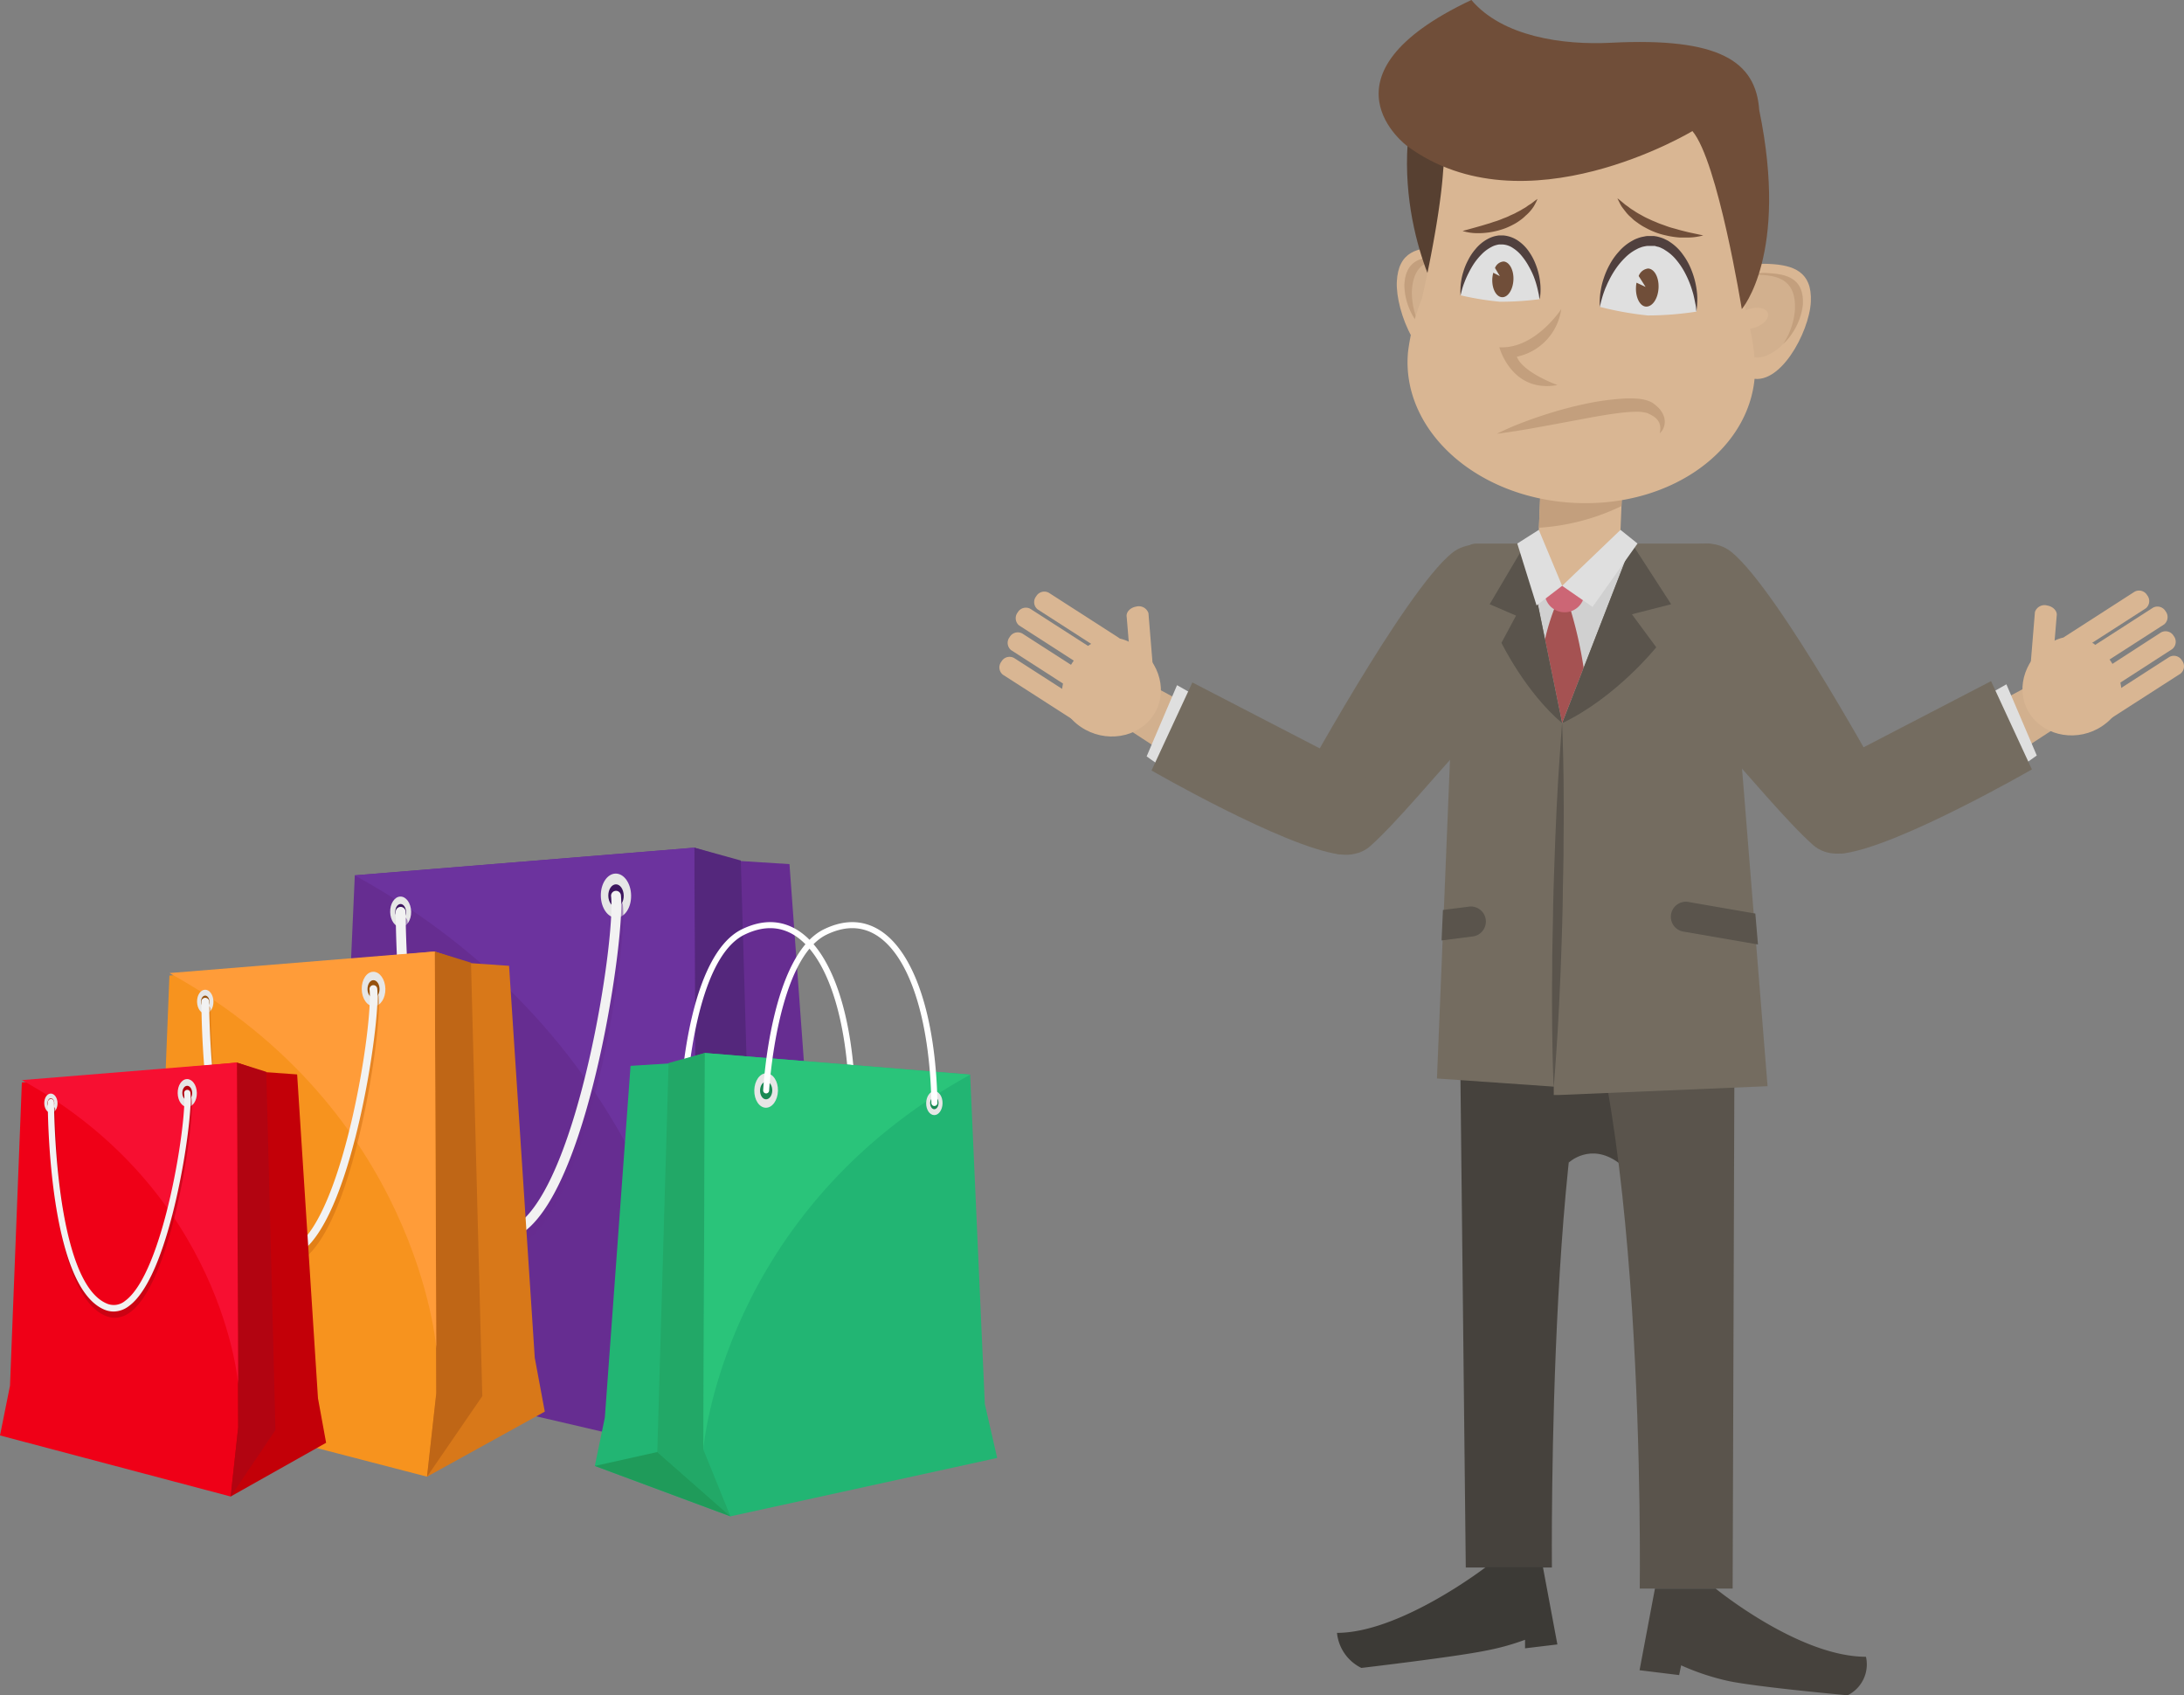 <svg xmlns="http://www.w3.org/2000/svg"  viewBox="0 0 383.709 297.81">
  <rect x="0" y="0" width="383.709" height="297.81" fill="#808080" stroke="none"/>
  <g id="shoppingLost" transform="translate(-980.283 -69.3)">
    <g id="Group_7" data-name="Group 7" transform="translate(1155.865 69.3)" opacity="0.75">
      <path id="Path_15" data-name="Path 15" d="M201.8,262.662c-2.344,2.079-6.382,2.164-9.923-.633h0c-3.533-2.8-4.825-7.057-2.883-9.513,0,0,18.82-34.569,27.152-41.336,2.429-1.968,6.382-2.164,9.915.633h0c3.533,2.8,14.2,14.072,12.07,16.356C228.306,230.317,211.111,254.339,201.8,262.662Z" transform="translate(-136.638 -114.027)" fill="#706656"/>
      <path id="Path_16" data-name="Path 16" d="M121.933,216.52,99.272,204.27l-4.252,7.4,21.07,13.739Z" transform="translate(-74.637 -85.028)" fill="#edc093"/>
      <path id="Path_17" data-name="Path 17" d="M158.19,251.067s17.605,12.986,25.886,12.627c2.472-.111,2.635-1.4,3.884-4.739s.376-6.758-1.942-7.622l-22.49-12.772Z" transform="translate(-132.315 -118.197)" fill="#fff"/>
      <path id="Path_18" data-name="Path 18" d="M144.115,244.491c-4.277-2.883-4.106-7.451-1.429-11.395s6.844-5.749,11.121-2.866,5.689,8.324,3.011,12.267S148.358,247.374,144.115,244.491Z" transform="translate(-129.798 -116.789)" fill="#f7c899"/>
      <path id="Path_19" data-name="Path 19" d="M159.19,253.467s23.1,13.311,32.884,14.722c3.088.445,3.328-1.771,4.9-5.988s.479-8.555-2.455-9.632L166.367,238Z" transform="translate(-132.46 -118.116)" fill="#706656"/>
      <path id="Path_20" data-name="Path 20" d="M131.9,225.772a1.651,1.651,0,0,1-.248-2.3h0a1.651,1.651,0,0,1,2.233-.616l12.259,7.887a1.651,1.651,0,0,1,.248,2.3h0a1.651,1.651,0,0,1-2.233.616Z" transform="translate(-128.428 -115.897)" fill="#f7c899"/>
      <path id="Path_21" data-name="Path 21" d="M135.7,222.472a1.642,1.642,0,0,1-.257-2.3h0a1.651,1.651,0,0,1,2.233-.616l12.259,7.887a1.651,1.651,0,0,1,.257,2.31h0a1.642,1.642,0,0,1-2.233.607Z" transform="translate(-128.976 -115.42)" fill="#f7c899"/>
      <path id="Path_22" data-name="Path 22" d="M154.087,224.224c-.145-.813.6-1.625,1.651-1.805h0a1.779,1.779,0,0,1,2.173,1.146l.855,10.394a1.711,1.711,0,0,1-1.642,1.8h0a1.771,1.771,0,0,1-2.173-1.146Z" transform="translate(-131.72 -115.854)" fill="#f7c899"/>
      <path id="Path_23" data-name="Path 23" d="M130.256,230.841a1.642,1.642,0,0,1-.257-2.3h0a1.642,1.642,0,0,1,2.233-.616l12.259,7.887a1.651,1.651,0,0,1,.257,2.3h0a1.651,1.651,0,0,1-2.233.616Z" transform="translate(-128.189 -116.629)" fill="#f7c899"/>
      <path id="Path_24" data-name="Path 24" d="M128.556,235.879a1.642,1.642,0,0,1-.257-2.3h0a1.642,1.642,0,0,1,2.258-.616l12.259,7.887a1.651,1.651,0,0,1,.257,2.3h0a1.651,1.651,0,0,1-2.233.616Z" transform="translate(-127.943 -117.356)" fill="#f7c899"/>
      <path id="Path_25" data-name="Path 25" d="M288.874,262.442c2.344,2.079,6.382,2.164,9.915-.633h0c3.542-2.8,4.833-7.058,2.891-9.513,0,0-18.82-34.578-27.152-41.336-2.429-1.968-6.382-2.173-9.915.633h0c-3.533,2.8-14.2,14.072-12.07,16.348C262.372,230.1,279.533,254.118,288.874,262.442Z" transform="translate(-145.913 -113.995)" fill="#706656"/>
      <path id="Path_26" data-name="Path 26" d="M259.19,216.3l22.67-12.25,4.243,7.4-21.061,13.739Z" transform="translate(-98.367 -84.996)" fill="#edc093"/>
      <path id="Path_27" data-name="Path 27" d="M335.874,250.887s-17.605,12.986-25.886,12.627c-2.472-.111-2.635-1.4-3.884-4.748s-.376-6.758,1.942-7.622l22.49-12.763Z" transform="translate(-153.613 -118.171)" fill="#fff"/>
      <path id="Path_28" data-name="Path 28" d="M352.123,244.271c4.277-2.883,4.106-7.451,1.429-11.395s-6.844-5.749-11.121-2.866-5.689,8.324-3.011,12.259S347.88,247.154,352.123,244.271Z" transform="translate(-158.314 -116.757)" fill="#f7c899"/>
      <path id="Path_29" data-name="Path 29" d="M333.494,253.239s-23.1,13.311-32.875,14.722c-3.1.445-3.336-1.771-4.91-5.988s-.479-8.555,2.455-9.632l28.153-14.611Z" transform="translate(-152.089 -118.077)" fill="#706656"/>
      <path id="Path_30" data-name="Path 30" d="M364.651,225.551a1.66,1.66,0,0,0,.248-2.31h0a1.642,1.642,0,0,0-2.233-.607l-12.259,7.887a1.651,1.651,0,0,0-.248,2.3h0a1.651,1.651,0,0,0,2.233.616Z" transform="translate(-160.012 -115.864)" fill="#f7c899"/>
      <path id="Path_31" data-name="Path 31" d="M360.871,222.261a1.642,1.642,0,0,0,.257-2.3h0a1.642,1.642,0,0,0-2.233-.616l-12.259,7.887a1.643,1.643,0,0,0-.257,2.3h0a1.642,1.642,0,0,0,2.233.616Z" transform="translate(-159.466 -115.389)" fill="#f7c899"/>
      <path id="Path_32" data-name="Path 32" d="M344.3,224c.145-.813-.6-1.625-1.651-1.805h0a1.771,1.771,0,0,0-2.173,1.146l-.855,10.394a1.711,1.711,0,0,0,1.642,1.805h0a1.771,1.771,0,0,0,2.173-1.146Z" transform="translate(-158.54 -115.822)" fill="#f7c899"/>
      <path id="Path_33" data-name="Path 33" d="M366.312,230.621a1.651,1.651,0,0,0,.257-2.31h0a1.651,1.651,0,0,0-2.241-.607l-12.25,7.922a1.651,1.651,0,0,0-.257,2.3h0a1.651,1.651,0,0,0,2.233.616Z" transform="translate(-160.253 -116.597)" fill="#f7c899"/>
      <path id="Path_34" data-name="Path 34" d="M368.012,235.661a1.651,1.651,0,0,0,.257-2.31h0a1.642,1.642,0,0,0-2.233-.607l-12.259,7.887a1.651,1.651,0,0,0-.257,2.3h0a1.651,1.651,0,0,0,2.233.616Z" transform="translate(-160.498 -117.326)" fill="#f7c899"/>
      <path id="Path_35" data-name="Path 35" d="M242.741,330.648s3.764-3.619,8.734,0,7.365-.8,7.365-.8l-3.473-34.483H230.14Z" transform="translate(-142.715 -126.408)" fill="#332e27"/>
      <path id="Path_36" data-name="Path 36" d="M223.522,400.647h15.133s-.855-90.807,11.514-106.213c-4.628-5.133-27.879-6.844-27.879-6.844Z" transform="translate(-141.581 -125.284)" fill="#332e27"/>
      <path id="Path_37" data-name="Path 37" d="M273.258,403.908H256.936S258.254,311.45,242,287.164c5.227-5.945,31.652,0,31.652,0Z" transform="translate(-144.43 -124.841)" fill="#4d463b"/>
      <path id="Path_38" data-name="Path 38" d="M217.81,303.452l3.661-89.446c-.111-2.489,1.343-4.525,3.242-4.525h40.634c1.9,0,3.353,2.036,3.251,4.525l7.3,90.8-36.536,1.54h-1.027V304.88Z" transform="translate(-140.933 -113.994)" fill="#706656"/>
      <path id="Path_39" data-name="Path 39" d="M243.218,246.36s.051,1,.1,2.746.128,4.277.154,7.246.051,6.493,0,10.265c0,1.873,0,3.807-.06,5.774s-.068,3.961-.1,5.988-.111,3.995-.163,5.988-.145,3.9-.205,5.766c-.154,3.747-.325,7.237-.5,10.265s-.376,5.483-.488,7.229-.231,2.737-.231,2.737-.051-1-.1-2.746-.128-4.277-.154-7.246-.06-6.493,0-10.265c0-1.873,0-3.807.06-5.774s.077-3.961.111-5.988.111-3.995.171-5.988.137-3.892.205-5.766c.145-3.747.317-7.237.5-10.265s.376-5.492.488-7.229S243.218,246.36,243.218,246.36Z" transform="translate(-144.348 -119.325)" fill="#4d463b"/>
      <path id="Path_40" data-name="Path 40" d="M233.466,419.69H223.4s-14.988,11.532-26.117,11.532a7.7,7.7,0,0,0,4.277,6.159s16.493-1.933,21.814-3.028a42.51,42.51,0,0,0,6.946-1.916v1.5l5.68-.684Z" transform="translate(-137.966 -144.379)" fill="#26231d"/>
      <path id="Path_41" data-name="Path 41" d="M262.123,424.08h10.668s14.62,11.976,26.408,11.976a6.048,6.048,0,0,1-3.234,6.767s-15.706-1.429-20.839-2.489a42.422,42.422,0,0,1-8.4-2.772l-.351,1.711-6.955-.855Z" transform="translate(-146.948 -145.013)" fill="#332e27"/>
      <path id="Path_42" data-name="Path 42" d="M185.679,208.049,197.937,176.5H179.22Z" transform="translate(-86.808 -81.014)" fill="#ebebeb"/>
      <path id="Path_43" data-name="Path 43" d="M243.011,242.8l3.781-9.718a74.845,74.845,0,0,0-2.652-11.369h-2.113A39.624,39.624,0,0,0,240,228.066Z" transform="translate(-144.141 -115.762)" fill="#b24343"/>
      <path id="Path_44" data-name="Path 44" d="M246.938,218.9a3.5,3.5,0,1,1-3.5-3.49,3.5,3.5,0,0,1,3.5,3.49Z" transform="translate(-144.132 -114.851)" fill="#e65e71"/>
      <path id="Path_45" data-name="Path 45" d="M255.782,209.48l6.895,10.659-6.895,1.762,4.277,5.8s-7,8.777-16.519,13.328Z" transform="translate(-144.652 -113.994)" fill="#4d463b"/>
      <path id="Path_46" data-name="Path 46" d="M234.936,209.48l-6.3,10.659,4.637,2-2.566,4.782s4.226,8.666,10.659,14.106Z" transform="translate(-142.499 -113.994)" fill="#4d463b"/>
      <path id="Path_47" data-name="Path 47" d="M252.982,203.032c-.154,3.944-5.347,7.819-9.307,7.819h0c-3.969,0-5.2-3.875-5.047-7.819l1.172-28.709a7.511,7.511,0,0,1,7.46-7.143h0a6.844,6.844,0,0,1,6.895,7.143Z" transform="translate(-143.94 -107.88)" fill="#f7c899"/>
      <path id="Path_48" data-name="Path 48" d="M253.259,196.526l.958-23.953a6.844,6.844,0,0,0-6.895-7.143,7.528,7.528,0,0,0-7.468,7.143l-1.1,27.76A38.889,38.889,0,0,0,253.259,196.526Z" transform="translate(-143.96 -107.627)" fill="#d9aa7c"/>
      <g id="Group_6" data-name="Group 6" transform="translate(66.632 0)">
        <g id="Group_2" data-name="Group 2" transform="translate(60.718 46.337)">
          <path id="Path_49" data-name="Path 49" d="M292.029,158.719c-.257,5.312-5.595,15.3-10.881,13.277-3.927-1.5-4.56-8.7-4.277-14.021s3.713-6.125,7.9-5.92S292.285,153.4,292.029,158.719Z" transform="translate(-276.812 -152.027)" fill="#f7c899"/>
          <path id="Path_50" data-name="Path 50" d="M290.889,159.427c-.214,4.363-4.791,9.513-8.229,9.342s-4.448-5.586-4.235-9.949,3.054-5.03,6.476-4.825S291.086,155.064,290.889,159.427Z" transform="translate(-277.041 -152.307)" fill="#edc093"/>
          <path id="Path_51" data-name="Path 51" d="M283.981,154.253c3.422.171,6.185,1.215,5.945,6.176a12.832,12.832,0,0,1-2.036,5.937,11.369,11.369,0,0,0,3.422-6.946c.205-4.363-2.566-5.3-5.988-5.466a9.624,9.624,0,0,0-3.7.385A11.531,11.531,0,0,1,283.981,154.253Z" transform="translate(-277.507 -152.3)" fill="#d9aa7c"/>
          <path id="Path_52" data-name="Path 52" d="M284.807,161.982c.3.907-.719,2.062-2.276,2.566s-3.071.214-3.37-.684.71-2.062,2.276-2.566S284.508,161.076,284.807,161.982Z" transform="translate(-277.144 -153.331)" fill="#f7c899"/>
        </g>
        <g id="Group_3" data-name="Group 3" transform="translate(3.185 43.523)">
          <path id="Path_53" data-name="Path 53" d="M209.568,154.685c-.257,5.321,4.081,15.783,9.538,14.278,4.055-1.112,5.389-8.212,5.646-13.533s-3.1-6.459-7.288-6.664S209.825,149.373,209.568,154.685Z" transform="translate(-209.557 -148.737)" fill="#f7c899"/>
          <path id="Path_54" data-name="Path 54" d="M211.129,155.525c-.214,4.371,3.832,9.932,7.28,10.1s4.97-5.133,5.184-9.5-2.566-5.3-5.988-5.466S211.342,151.162,211.129,155.525Z" transform="translate(-209.783 -149.012)" fill="#edc093"/>
          <path id="Path_55" data-name="Path 55" d="M218.957,151.1c-3.422-.171-6.27.607-6.519,5.569a12.968,12.968,0,0,0,1.446,6.108,11.369,11.369,0,0,1-2.755-7.254c.214-4.363,3.045-5.022,6.484-4.859a9.8,9.8,0,0,1,3.653.744,12.055,12.055,0,0,0-2.31-.308Z" transform="translate(-209.785 -149.013)" fill="#d9aa7c"/>
          <path id="Path_56" data-name="Path 56" d="M218.124,158.709c-.394.855.513,2.113,2.01,2.789s3.037.513,3.422-.351-.513-2.122-2.019-2.8S218.518,157.836,218.124,158.709Z" transform="translate(-210.782 -150.066)" fill="#f7c899"/>
        </g>
        <path id="Path_57" data-name="Path 57" d="M214.636,111.44c-7.887,21.617,2.378,40.326,2.378,40.326s-.334-24.295,8.7-30.685Z" transform="translate(-206.676 -99.823)" fill="#4a2b17"/>
        <path id="Path_58" data-name="Path 58" d="M271.327,155.385h0a176.908,176.908,0,0,1-1.531-22.541c0-7.434-3.858-18.623-25-19.675s-26.262,9.727-26.784,17.109c-.633,8.991-3.721,22.242-3.721,22.242h0a37.46,37.46,0,0,0-2.429,9.307c-1.317,13.585,11.762,25.724,29.257,26.579s31.652-9.949,31.712-23.6a37.475,37.475,0,0,0-1.506-9.419Z" transform="translate(-206.693 -100.062)" fill="#f7c899"/>
        <path id="Path_59" data-name="Path 59" d="M272.7,117.2c5.252,25.39-3.063,34.962-3.063,34.962s-4.183-25.972-8.674-31.275c0,0-29.5,17.811-50.1,2.635,0,0-16.9-12.387,11.266-25.664,5.415,6.407,15.988,7.956,24.56,7.511C265.713,104.4,272.111,108.639,272.7,117.2Z" transform="translate(-205.834 -97.86)" fill="#6b3e21"/>
        <path id="Path_60" data-name="Path 60" d="M241.5,161.34s-4.585,7.058-10.873,6.7c0,0,2.147,8.1,10.214,6.638,0,0-6.082-2.173-7.143-4.979a9.932,9.932,0,0,0,7.8-8.358Z" transform="translate(-209.419 -107.036)" fill="#d9aa7c"/>
        <path id="Path_61" data-name="Path 61" d="M269.953,145.1a10.385,10.385,0,0,1-2.712.376h-1.335a13.319,13.319,0,0,1-1.48-.171c-.513-.077-1.035-.205-1.574-.334a11.7,11.7,0,0,1-1.574-.522,12.827,12.827,0,0,1-1.506-.719,10.033,10.033,0,0,1-1.369-.855c-.214-.154-.428-.3-.624-.462s-.368-.342-.539-.5a6.24,6.24,0,0,1-.932-.984c-.257-.325-.488-.624-.684-.9a5.485,5.485,0,0,1-.419-.77c-.222-.428-.325-.676-.325-.676s.222.163.59.462c.18.154.4.325.642.539s.565.394.855.633.676.445,1.035.693.778.462,1.189.693a12.615,12.615,0,0,0,1.317.659c.436.231.924.4,1.386.607s.958.351,1.429.53a12.863,12.863,0,0,0,1.411.453c.47.12.915.265,1.352.376l1.232.308Z" transform="translate(-212.924 -103.746)" fill="#6b3e21"/>
        <path id="Path_62" data-name="Path 62" d="M223.08,144.34l2.25-.624,1.069-.3,1.163-.351c.4-.1.8-.274,1.223-.394a11.208,11.208,0,0,0,1.24-.453c.385-.163.855-.308,1.215-.5s.787-.334,1.146-.539.727-.359,1.044-.565.659-.359.924-.565.539-.359.778-.513l.573-.445c.325-.24.539-.376.539-.376l-.274.6c-.1.18-.214.419-.368.676a7.877,7.877,0,0,1-.59.8,6.938,6.938,0,0,1-.855.855,7.084,7.084,0,0,1-1.027.855,8.145,8.145,0,0,1-1.206.744,13.2,13.2,0,0,1-1.317.607,14.011,14.011,0,0,1-2.746.719,13.259,13.259,0,0,1-2.447.154,8.717,8.717,0,0,1-2.335-.385Z" transform="translate(-208.327 -103.766)" fill="#6b3e21"/>
        <g id="Group_4" data-name="Group 4" transform="translate(14.362 41.353)">
          <path id="Path_63" data-name="Path 63" d="M229.578,157.978a53.093,53.093,0,0,0,6.946-.445c.171-4.782-2.635-10.265-6.416-10.454s-7.117,5-7.408,9.778A52.935,52.935,0,0,0,229.578,157.978Z" transform="translate(-222.635 -146.326)" fill="#fff"/>
          <path id="Path_64" data-name="Path 64" d="M231.155,151.56a1.762,1.762,0,0,0-1.506,1.138l.855,1.429-1.155-.59a5.269,5.269,0,0,0-.171,1.069c-.086,1.711.676,3.174,1.711,3.225s1.916-1.317,2-3.045S232.173,151.611,231.155,151.56Z" transform="translate(-223.57 -146.975)" fill="#6b3e21"/>
          <path id="Path_65" data-name="Path 65" d="M236.513,157.406l-.043-.3a5.342,5.342,0,0,0-.145-.855c-.077-.368-.163-.778-.3-1.266a14.663,14.663,0,0,0-.522-1.574,13.918,13.918,0,0,0-.855-1.762,11.4,11.4,0,0,0-1.172-1.754,6.467,6.467,0,0,0-1.574-1.446,3.653,3.653,0,0,0-1.891-.659h-.556a2.934,2.934,0,0,0-.445.086,3.626,3.626,0,0,0-.95.368,6.7,6.7,0,0,0-1.711,1.283,11.34,11.34,0,0,0-1.343,1.634,16.447,16.447,0,0,0-.975,1.711c-.274.539-.5,1.061-.676,1.523a12.419,12.419,0,0,0-.419,1.232c-.1.376-.171.624-.222.855l-.077.291v-.3a6.482,6.482,0,0,1,0-.855,9.338,9.338,0,0,1,.12-1.343,9.957,9.957,0,0,1,.394-1.711,10.478,10.478,0,0,1,.8-1.959,9.41,9.41,0,0,1,1.326-2,7.16,7.16,0,0,1,2.027-1.711,5.817,5.817,0,0,1,1.352-.556,6.976,6.976,0,0,1,.77-.137h.7a5.406,5.406,0,0,1,2.729,1,7.254,7.254,0,0,1,1.856,1.908,9.966,9.966,0,0,1,1.121,2.122,12.464,12.464,0,0,1,.855,3.773,11.735,11.735,0,0,1,0,1.36,6.075,6.075,0,0,1-.111.855A.769.769,0,0,0,236.513,157.406Z" transform="translate(-222.623 -146.2)" fill="#402b28"/>
        </g>
        <g id="Group_5" data-name="Group 5" transform="translate(38.843 41.464)">
          <path id="Path_66" data-name="Path 66" d="M259.7,160.411a56.871,56.871,0,0,0,8.555-.676c.214-5.877-3.259-12.276-7.9-12.507s-8.717,5.809-9.076,11.677a57.172,57.172,0,0,0,8.426,1.506Z" transform="translate(-251.245 -146.459)" fill="#fff"/>
          <path id="Path_67" data-name="Path 67" d="M260.827,153a2.006,2.006,0,0,0-1.668,1.317l1.215,1.916-1.591-.744a4.511,4.511,0,0,0-.094.778c-.094,1.856.719,3.422,1.814,3.422s2.053-1.411,2.147-3.268S261.922,153.06,260.827,153Z" transform="translate(-252.316 -147.294)" fill="#6b3e21"/>
          <path id="Path_68" data-name="Path 68" d="M268.238,159.607l-.051-.359a5.955,5.955,0,0,0-.145-1.018c-.086-.428-.18-.95-.325-1.54-.068-.291-.171-.6-.265-.915s-.214-.659-.342-1a17.45,17.45,0,0,0-.984-2.147,12.94,12.94,0,0,0-1.446-2.122,7.7,7.7,0,0,0-1.976-1.711,2.633,2.633,0,0,0-.565-.317,3.047,3.047,0,0,0-.6-.248,4.09,4.09,0,0,1-.616-.163h-1.317a4.94,4.94,0,0,0-.59.1,2.8,2.8,0,0,0-.6.18,2.874,2.874,0,0,0-.6.257,7.948,7.948,0,0,0-2.139,1.548,13.008,13.008,0,0,0-1.643,1.968,15.912,15.912,0,0,0-1.181,2.036c-.171.334-.317.65-.445.967a9.089,9.089,0,0,0-.351.855c-.214.565-.359,1.078-.479,1.5s-.188.77-.248,1l-.077.351v-.359a8.316,8.316,0,0,1,0-1.044,11.646,11.646,0,0,1,.18-1.608,12.267,12.267,0,0,1,.513-2.062,13.336,13.336,0,0,1,1-2.327,11.3,11.3,0,0,1,1.651-2.352,8.486,8.486,0,0,1,2.472-1.976,4.415,4.415,0,0,1,.761-.351,5.552,5.552,0,0,1,.855-.265c.3-.051.633-.137.856-.154H260.8l.436.068a7.7,7.7,0,0,1,.855.24,4.85,4.85,0,0,1,.778.334,4.03,4.03,0,0,1,.727.419,8.453,8.453,0,0,1,2.267,2.207,11.361,11.361,0,0,1,1.411,2.506,14.637,14.637,0,0,1,1.086,4.508,11.921,11.921,0,0,1,0,1.634,9.284,9.284,0,0,1-.1,1.027C268.255,159.478,268.238,159.607,268.238,159.607Z" transform="translate(-251.241 -146.33)" fill="#402b28"/>
        </g>
        <path id="Path_69" data-name="Path 69" d="M230.14,185.881a47.305,47.305,0,0,1,4.773-2.07c1.454-.556,3.174-1.146,5.039-1.711s3.875-1.086,5.92-1.514a45.153,45.153,0,0,1,6.117-.855,18.946,18.946,0,0,1,2.96,0A7.89,7.89,0,0,1,256.4,180a5.543,5.543,0,0,1,.736.274,3.741,3.741,0,0,1,.411.231l.231.18a6.844,6.844,0,0,1,.941.855,4.544,4.544,0,0,1,.642,1.027,2.951,2.951,0,0,1,.163,1.933,2.567,2.567,0,0,1-.53,1.035,1.573,1.573,0,0,1-.274.274,2.327,2.327,0,0,0,.077-.368,2.994,2.994,0,0,0,0-.984,2.3,2.3,0,0,0-.6-1.172,3.424,3.424,0,0,0-.625-.5,6.247,6.247,0,0,0-.855-.453l-.265-.128h-.12a2.053,2.053,0,0,0-.436-.094,6.844,6.844,0,0,0-1.095-.094,23.957,23.957,0,0,0-2.609.154c-1.848.205-3.841.539-5.843.907l-5.894,1.1c-1.891.342-3.661.676-5.184.932C232.219,185.633,230.14,185.881,230.14,185.881Z" transform="translate(-209.348 -109.686)" fill="#d9aa7c"/>
      </g>
      <path id="Path_70" data-name="Path 70" d="M186.77,183.519l10.257-9.829,2.986,2.4-7.9,11.129Z" transform="translate(-87.899 -80.608)" fill="#fff"/>
      <path id="Path_71" data-name="Path 71" d="M185.439,183.519l-4.1-9.829-3.781,2.4,3.388,10.873Z" transform="translate(-86.568 -80.608)" fill="#fff"/>
      <path id="Path_72" data-name="Path 72" d="M268.194,288.3l12.96,2.241-.462-5.432-11.6-2.01a2.643,2.643,0,1,0-.9,5.2Z" transform="translate(-147.877 -124.625)" fill="#4d463b"/>
      <path id="Path_73" data-name="Path 73" d="M224.1,289.288a2.643,2.643,0,1,0-.676-5.235l-4.423.565-.24,5.355Z" transform="translate(-141.071 -124.767)" fill="#4d463b"/>
    </g>
    <g id="shopping1" transform="translate(912.623 -41.635)">
      <g id="Layer_1" data-name="Layer 1" transform="translate(67.66 259.84)">
        <g id="Group_46" data-name="Group 46" transform="translate(0 0)">
          <g id="Group_38" data-name="Group 38">
            <g id="Group_28" data-name="Group 28" transform="translate(56.266)">
              <path id="Path_159" data-name="Path 159" d="M526.51,365.807l26.477-13.123-2.254-10.866-5.779-79.086-9.134-.577-7.575-2.314Z" transform="translate(-462.515 -259.84)" fill="#662d91"/>
              <path id="Path_160" data-name="Path 160" d="M348.07,259.84l.346,89.146-2.081,16.821-64-14.913,2.776-12.14L288.41,264.7Z" transform="translate(-282.34 -259.84)" fill="#662d91"/>
              <path id="Path_161" data-name="Path 161" d="M526.51,365.807l12.428-16.245L536.4,262.1l-8.151-2.257.346,89.146Z" transform="translate(-462.515 -259.84)" fill="#54277c"/>
              <path id="Path_162" data-name="Path 162" d="M365.469,349.016s-4.1-53.417-60.019-84.289l59.66-4.857Z" transform="translate(-299.393 -259.862)" fill="#6c339e"/>
              <g id="Group_26" data-name="Group 26" transform="translate(12.284 8.594)">
                <path id="Path_163" data-name="Path 163" d="M332.89,295.276c.029,1.481-.771,2.7-1.79,2.715s-1.863-1.164-1.892-2.645.771-2.7,1.79-2.718S332.862,293.793,332.89,295.276Z" transform="translate(-329.207 -292.629)" fill="#e6e6e6"/>
                <path id="Path_164" data-name="Path 164" d="M334.518,298.975c.013.76-.4,1.384-.917,1.394s-.957-.6-.972-1.358.4-1.381.917-1.392S334.5,298.215,334.518,298.975Z" transform="translate(-331.732 -296.312)" fill="#3c155e"/>
              </g>
              <g id="Group_27" data-name="Group 27" transform="translate(49.293 4.555)">
                <path id="Path_165" data-name="Path 165" d="M475.737,281.045c.042,2.139-1.114,3.9-2.584,3.931s-2.694-1.685-2.736-3.827,1.114-3.9,2.584-3.931S475.7,278.9,475.737,281.045Z" transform="translate(-470.416 -277.218)" fill="#e6e6e6"/>
                <path id="Path_166" data-name="Path 166" d="M478.124,286.39c.024,1.1-.571,2-1.31,2.015s-1.384-.865-1.4-1.96.571-2,1.326-2.016S478.1,285.294,478.124,286.39Z" transform="translate(-474.1 -282.539)" fill="#3c155e"/>
              </g>
              <path id="Path_167" data-name="Path 167" d="M352.5,356.764a6.783,6.783,0,0,1-2.783-.626c-15.322-6.872-15.463-55.1-15.463-57.154a.868.868,0,0,1,.868-.867h0a.87.87,0,0,1,.868.87c0,.49.131,49.153,14.439,55.564a4.949,4.949,0,0,0,5.273-.7c10.769-7.816,17.2-50.041,16.386-57.613a.868.868,0,1,1,1.725-.186c.419,3.876-1.075,16.816-3.887,29.179-2.54,11.17-6.893,25.444-13.2,30.031A7.166,7.166,0,0,1,352.5,356.764Z" transform="translate(-320.645 -285.975)" fill="#662d91" opacity="0.5"/>
              <path id="Path_168" data-name="Path 168" d="M351.177,350.235a6.7,6.7,0,0,1-2.783-.626c-15.325-6.872-15.464-55.1-15.464-57.152a.867.867,0,0,1,.868-.867h0a.867.867,0,0,1,.865.867c0,.49.134,49.153,14.439,55.564a4.948,4.948,0,0,0,5.273-.7c10.772-7.826,17.206-50.06,16.389-57.621a.868.868,0,0,1,1.725-.186c.417,3.876-1.075,16.816-3.887,29.181-2.542,11.168-6.9,25.441-13.207,30.031A7.1,7.1,0,0,1,351.177,350.235Z" transform="translate(-319.671 -281.182)" fill="#f2f2f2"/>
            </g>
            <g id="Group_31" data-name="Group 31" transform="translate(25.025 18.238)">
              <path id="Path_169" data-name="Path 169" d="M353.91,457.815,374.6,446.387l-1.761-9.459-4.516-68.853-7.137-.5-5.918-2.012Z" transform="translate(-303.911 -365.552)" fill="#d87819"/>
              <path id="Path_170" data-name="Path 170" d="M214.494,365.56l.273,77.606-1.628,14.649-50-12.987,2.168-10.569,2.576-64.473Z" transform="translate(-163.14 -365.552)" fill="#f7931e"/>
              <path id="Path_171" data-name="Path 171" d="M353.91,457.815l9.711-14.144-1.987-76.149-6.369-1.963.273,77.606Z" transform="translate(-303.911 -365.552)" fill="#bf6616"/>
              <path id="Path_172" data-name="Path 172" d="M228.123,435.184s-3.208-41.733-46.883-65.861l46.613-3.792Z" transform="translate(-176.496 -365.53)" fill="#ff9c39"/>
              <g id="Group_29" data-name="Group 29" transform="translate(9.597 6.72)">
                <path id="Path_173" data-name="Path 173" d="M202.636,393.236c.021,1.158-.6,2.1-1.4,2.123s-1.455-.909-1.478-2.068.6-2.1,1.4-2.123S202.612,392.081,202.636,393.236Z" transform="translate(-199.758 -391.168)" fill="#e6e6e6"/>
                <path id="Path_174" data-name="Path 174" d="M203.9,396.158c.013.595-.309,1.082-.715,1.088s-.747-.466-.76-1.048.309-1.08.718-1.088S203.889,395.566,203.9,396.158Z" transform="translate(-201.729 -394.077)" fill="#96520f"/>
              </g>
              <g id="Group_30" data-name="Group 30" transform="translate(38.526 3.567)">
                <path id="Path_175" data-name="Path 175" d="M314.293,382.127c.031,1.672-.873,3.046-2.021,3.069s-2.1-1.31-2.136-2.988.87-3.048,2.018-3.069S314.246,380.455,314.293,382.127Z" transform="translate(-310.135 -379.139)" fill="#e6e6e6"/>
                <path id="Path_176" data-name="Path 176" d="M316.118,386.3c.018.857-.446,1.573-1.035,1.573S314,387.189,314,386.343s.446-1.573,1.035-1.573S316.1,385.444,316.118,386.3Z" transform="translate(-312.987 -383.294)" fill="#96520f"/>
              </g>
              <path id="Path_177" data-name="Path 177" d="M217.955,441.429a5.257,5.257,0,0,1-2.173-.49c-11.975-5.37-12.085-43.054-12.082-44.655a.679.679,0,0,1,.676-.676h0a.679.679,0,0,1,.679.676c0,.385.1,38.407,11.27,43.418a3.864,3.864,0,0,0,4.12-.545c8.416-6.115,13.443-39.1,12.8-45.02a.679.679,0,0,1,1.347-.147c.328,3.03-.839,13.139-3.038,22.8-1.984,8.725-5.386,19.88-10.316,23.463a5.567,5.567,0,0,1-3.287,1.174Z" transform="translate(-193.069 -386.115)" fill="#ce6f11" opacity="0.5"/>
              <path id="Path_178" data-name="Path 178" d="M216.918,436.144a5.271,5.271,0,0,1-2.175-.49C202.77,430.283,202.66,392.6,202.66,391a.676.676,0,0,1,.679-.676h0a.676.676,0,0,1,.676.679c0,.383.1,38.4,11.27,43.416a3.86,3.86,0,0,0,4.117-.545c8.416-6.115,13.445-39.1,12.8-45.02a.679.679,0,0,1,1.35-.147c.325,3.03-.839,13.139-3.038,22.8-1.984,8.725-5.386,19.88-10.319,23.462A5.554,5.554,0,0,1,216.918,436.144Z" transform="translate(-192.302 -382.184)" fill="#f2f2f2"/>
            </g>
            <g id="Group_34" data-name="Group 34" transform="translate(104.504 13.079)">
              <path id="Path_179" data-name="Path 179" d="M554.308,342.047a.524.524,0,0,1-.524-.5c-.286-14.939-3.931-25.973-9.718-29.533-2.587-1.588-5.5-1.609-8.683-.073-8.736,4.233-10.093,27.182-10.106,27.415a.525.525,0,0,1-1.048-.058c.055-.97,1.41-23.8,10.7-28.306,3.517-1.7,6.775-1.662,9.7.126,6.107,3.748,9.925,15.1,10.222,30.4a.524.524,0,0,1-.524.524Z" transform="translate(-509.068 -309.742)" fill="#fff"/>
              <path id="Path_180" data-name="Path 180" d="M490.214,478.875l-23.824-8.856,1.761-8.492,4.518-61.788,7.137-.453,5.915-1.806Z" transform="translate(-466.39 -374.485)" fill="#22b573"/>
              <path id="Path_181" data-name="Path 181" d="M539.39,397.48l-.27,69.648,4.762,11.747,46.865-10.258-2.17-9.485L586,401.273Z" transform="translate(-520.058 -374.485)" fill="#22b573"/>
              <path id="Path_182" data-name="Path 182" d="M521.118,478.875l-12.848-11.3,1.987-68.338,6.369-1.761-.27,69.648Z" transform="translate(-497.294 -374.485)" fill="#22a867"/>
              <path id="Path_183" data-name="Path 183" d="M539.12,467.128S542.325,425.4,586,401.286L539.39,397.48Z" transform="translate(-520.058 -374.485)" fill="#2ac47a"/>
              <g id="Group_32" data-name="Group 32" transform="translate(58.213 29.713)">
                <path id="Path_184" data-name="Path 184" d="M688.5,425.177c-.024,1.158.6,2.1,1.4,2.123s1.457-.909,1.478-2.065-.6-2.11-1.4-2.126S688.522,424.016,688.5,425.177Z" transform="translate(-688.498 -423.109)" fill="#e6e6e6"/>
                <path id="Path_185" data-name="Path 185" d="M691.17,428.019c0,.595.309,1.082.718,1.09s.747-.467.758-1.061-.309-1.08-.716-1.088S691.183,427.434,691.17,428.019Z" transform="translate(-690.47 -425.951)" fill="#198953"/>
              </g>
              <g id="Group_33" data-name="Group 33" transform="translate(28.017 26.554)">
                <path id="Path_186" data-name="Path 186" d="M573.287,414.047c-.034,1.672.87,3.046,2.018,3.069s2.1-1.31,2.139-2.988-.873-3.048-2.021-3.069S573.319,412.375,573.287,414.047Z" transform="translate(-573.286 -411.059)" fill="#e6e6e6"/>
                <path id="Path_187" data-name="Path 187" d="M577.149,418.213c-.016.86.448,1.573,1.048,1.573s1.08-.676,1.1-1.533-.448-1.573-1.048-1.573S577.167,417.356,577.149,418.213Z" transform="translate(-576.136 -415.207)" fill="#198953"/>
              </g>
              <path id="Path_188" data-name="Path 188" d="M609.308,342.047a.524.524,0,0,1-.524-.5c-.286-14.939-3.931-25.973-9.718-29.533-2.587-1.588-5.5-1.609-8.683-.073-8.736,4.233-10.093,27.182-10.106,27.415a.525.525,0,0,1-1.048-.058c.055-.97,1.41-23.8,10.7-28.306,3.517-1.7,6.775-1.662,9.7.126,6.107,3.748,9.926,15.1,10.222,30.4a.524.524,0,0,1-.524.524Z" transform="translate(-549.653 -309.742)" fill="#fff"/>
            </g>
            <g id="Group_37" data-name="Group 37" transform="translate(0 37.759)">
              <path id="Path_189" data-name="Path 189" d="M222.28,514.935l16.769-9.438-1.428-7.818-3.661-56.891-5.784-.414-4.8-1.664Z" transform="translate(-181.755 -438.71)" fill="#c30008"/>
              <path id="Path_190" data-name="Path 190" d="M109.283,438.71l.22,64.126-1.318,12.1L67.66,504.208l1.756-8.732L71.5,442.2Z" transform="translate(-67.66 -438.71)" fill="#ef0017"/>
              <path id="Path_191" data-name="Path 191" d="M222.28,514.935l7.871-11.682-1.609-62.92-5.163-1.623.22,64.126Z" transform="translate(-181.755 -438.71)" fill="#b20411"/>
              <path id="Path_192" data-name="Path 192" d="M120.321,495.162s-2.6-33.836-38-53.378L120.1,438.71Z" transform="translate(-78.478 -438.71)" fill="#f70f31"/>
              <g id="Group_35" data-name="Group 35" transform="translate(7.778 5.441)">
                <path id="Path_193" data-name="Path 193" d="M99.669,461.147c.018.936-.487,1.706-1.132,1.719s-1.179-.736-1.2-1.675.487-1.709,1.132-1.722S99.65,460.209,99.669,461.147Z" transform="translate(-97.338 -459.469)" fill="#e6e6e6"/>
                <path id="Path_194" data-name="Path 194" d="M100.694,463.49c0,.48-.262.875-.579.881s-.605-.377-.616-.857.262-.878.582-.883S100.679,463.007,100.694,463.49Z" transform="translate(-98.933 -461.801)" fill="#b20411"/>
              </g>
              <g id="Group_36" data-name="Group 36" transform="translate(31.215 2.896)">
                <path id="Path_195" data-name="Path 195" d="M190.129,452.181c.026,1.355-.708,2.469-1.638,2.487s-1.706-1.067-1.732-2.422.705-2.469,1.635-2.487S190.1,450.813,190.129,452.181Z" transform="translate(-186.757 -449.759)" fill="#e6e6e6"/>
                <path id="Path_196" data-name="Path 196" d="M191.616,455.5c.016.695-.362,1.266-.839,1.274s-.875-.545-.889-1.24.362-1.266.839-1.276S191.6,454.813,191.616,455.5Z" transform="translate(-189.068 -453.08)" fill="#b20411"/>
              </g>
              <path id="Path_197" data-name="Path 197" d="M112.086,500.035a4.3,4.3,0,0,1-1.764-.4c-9.7-4.351-9.792-34.9-9.792-36.192a.55.55,0,0,1,.55-.55h0a.55.55,0,0,1,.548.55c0,.312.084,31.129,9.144,35.191a3.135,3.135,0,0,0,3.339-.443c6.814-4.956,10.9-31.692,10.376-36.489a.55.55,0,1,1,1.093-.118c.262,2.456-.681,10.649-2.461,18.478-1.609,7.076-4.366,16.113-8.363,19.017A4.514,4.514,0,0,1,112.086,500.035Z" transform="translate(-91.915 -455.206)" fill="#b20411" opacity="0.6"/>
              <path id="Path_198" data-name="Path 198" d="M111.246,495.929a4.3,4.3,0,0,1-1.764-.4c-9.7-4.351-9.792-35.005-9.792-36.305a.657.657,0,0,1,.55-.66h0c.3,0,.548.359.548.66s.084,31.189,9.144,35.246a3.1,3.1,0,0,0,3.339-.411c6.814-4.959,10.9-31.679,10.376-36.478a.545.545,0,0,1,.5-.59.553.553,0,0,1,.605.493c.262,2.453-.679,10.649-2.461,18.48-1.609,7.076-4.366,16.113-8.363,19.017A4.514,4.514,0,0,1,111.246,495.929Z" transform="translate(-91.295 -452.198)" fill="#f2f2f2"/>
            </g>
            <path id="Path_199" data-name="Path 199" d="M477.367,664.94l-10.976,2.44,23.824,8.856Z" transform="translate(-361.886 -558.766)" fill="#1f9b5a"/>
          </g>
        </g>
      </g>
    </g>
  </g>
</svg>
